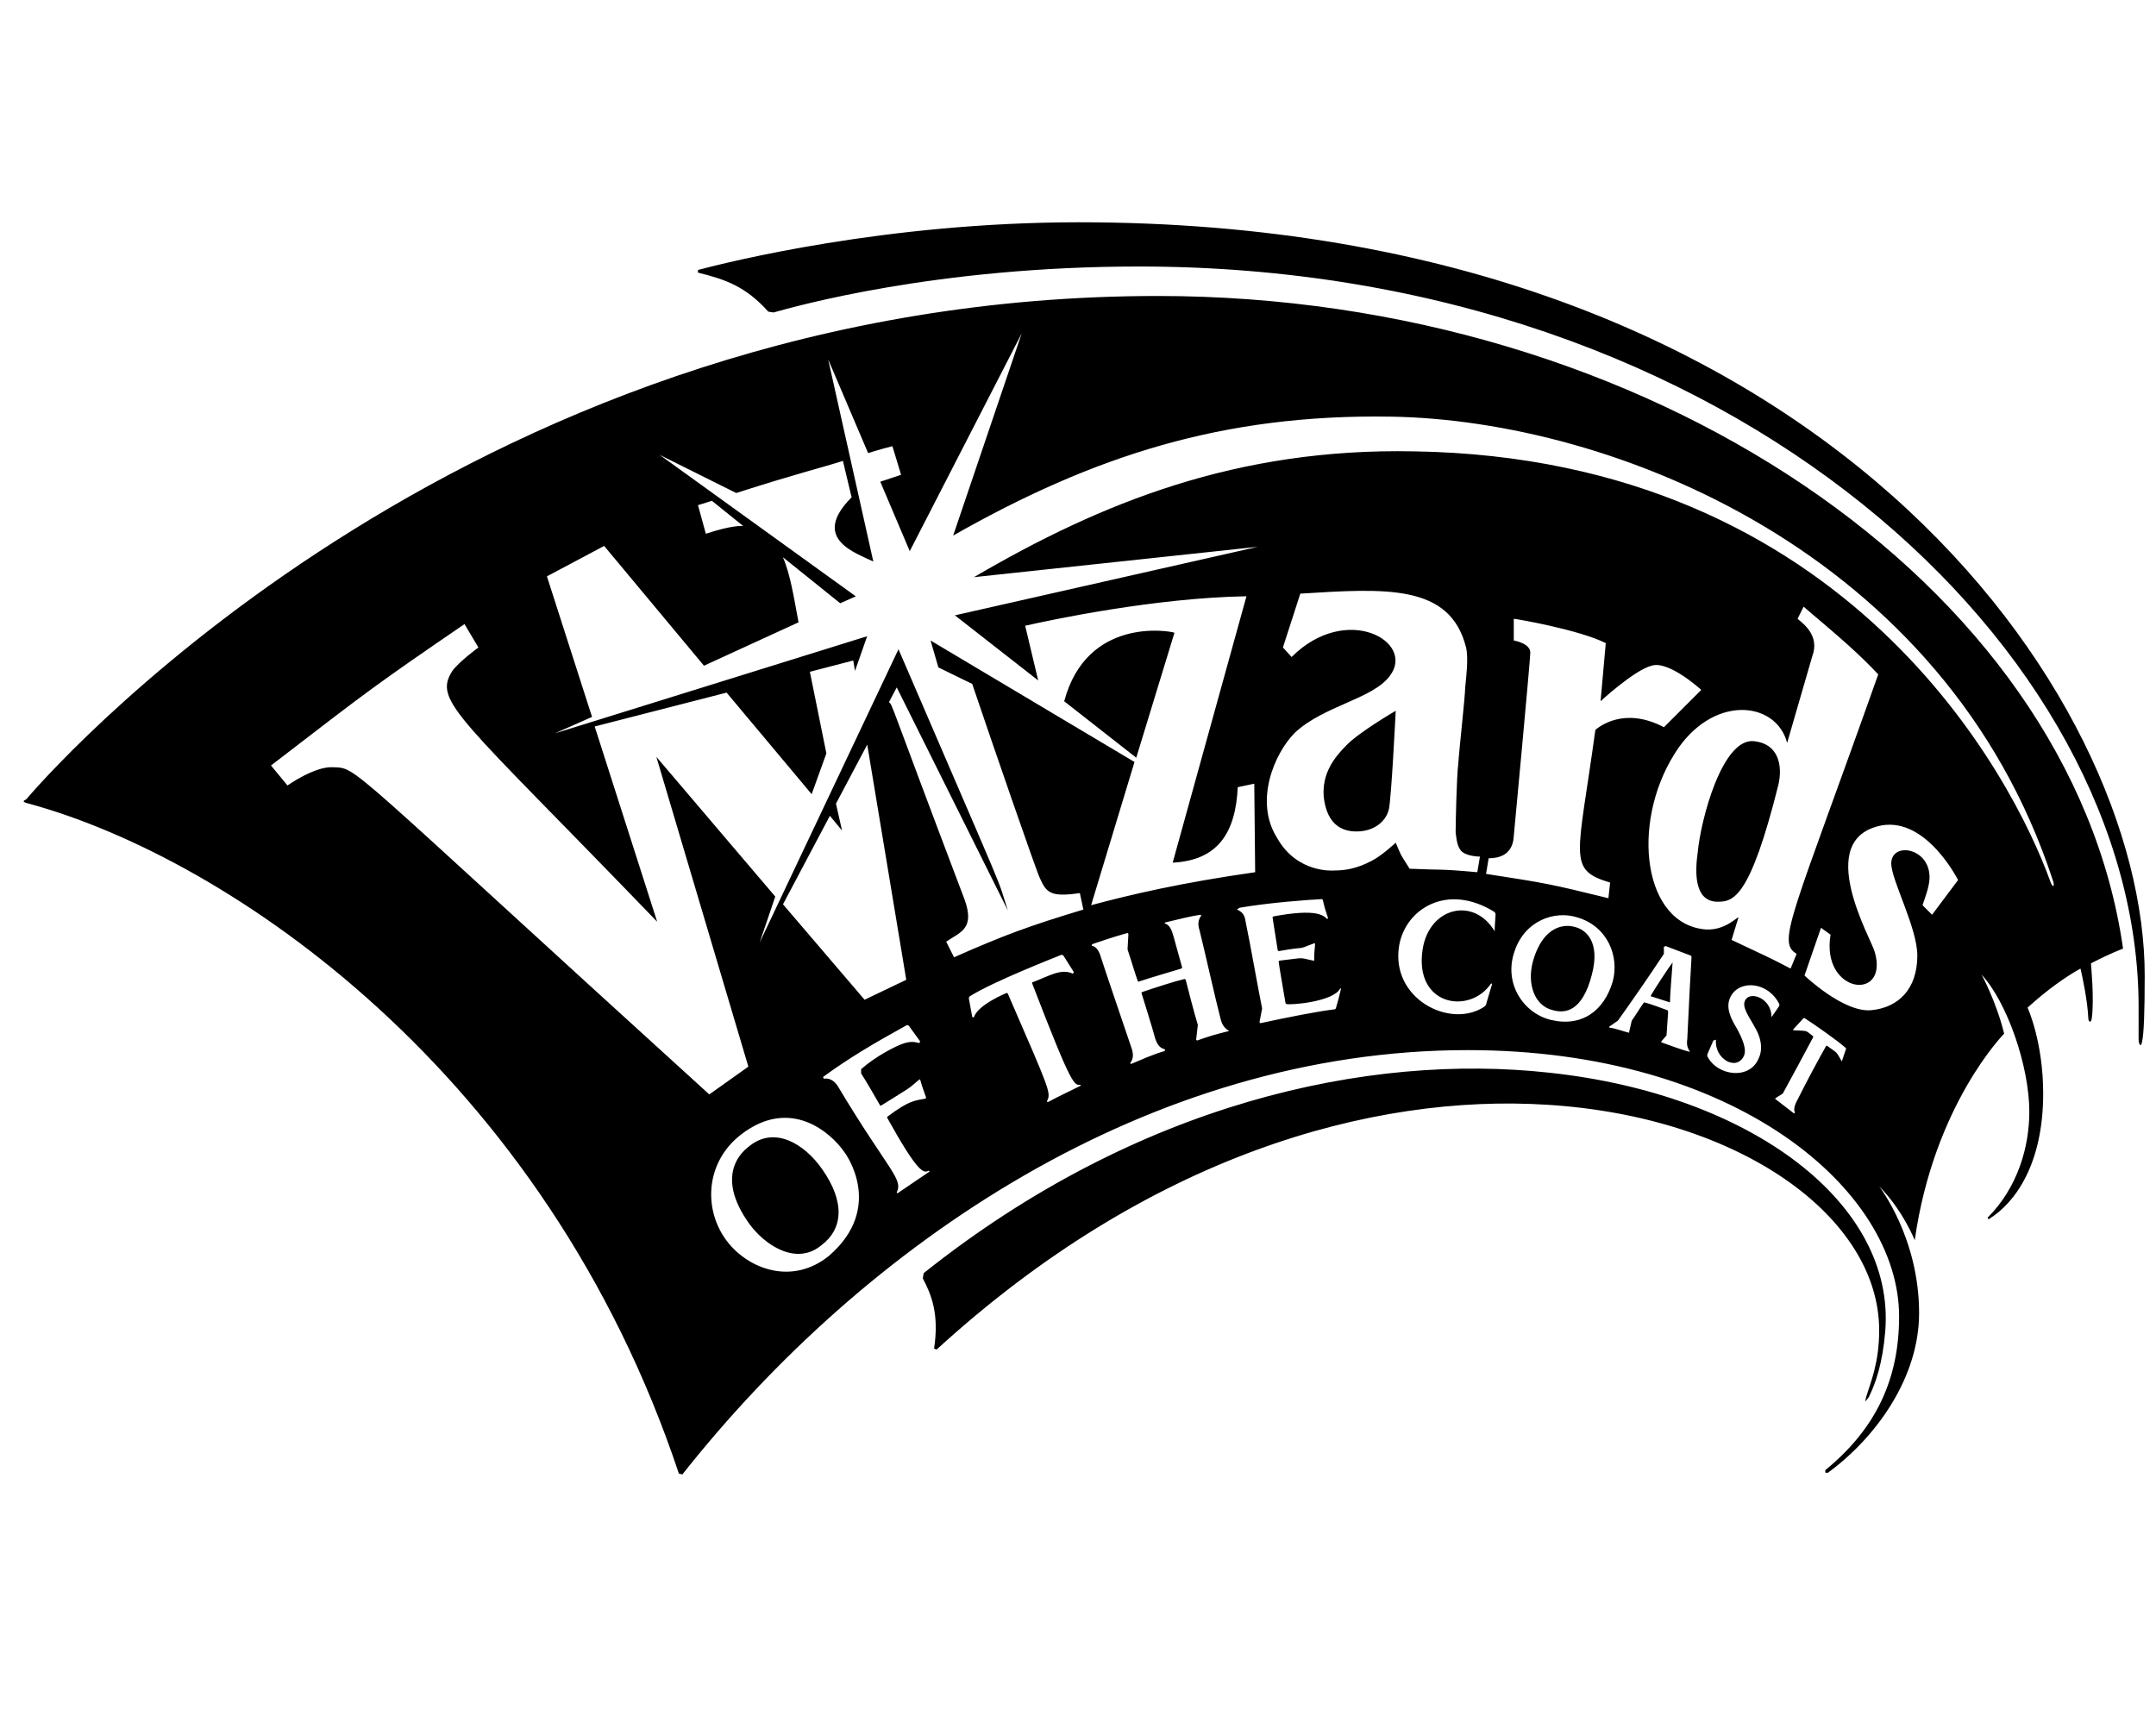 <svg width="58" height="46" viewBox="0 0 58 46" fill="none" xmlns="http://www.w3.org/2000/svg">
<g clip-path="url(#clip0_201_6331)">
<path d="M20.178 30.82C20.009 30.943 19.191 31.573 20.155 32.922C20.569 33.494 21.413 34.062 22.092 33.506C22.672 33.071 22.748 32.354 22.115 31.451C21.628 30.76 20.842 30.303 20.178 30.82ZM50.201 37.591C50.171 37.742 50.152 37.74 50.272 37.591C50.458 37.217 50.645 36.681 50.716 35.817C50.996 32.385 47.12 29.443 41.681 28.86C36.801 28.323 30.591 29.677 24.848 34.253L24.825 34.393C25.058 34.837 25.269 35.35 25.128 36.284L25.198 36.307C30.895 31.1 36.895 29.42 41.634 29.723C46.841 30.05 50.553 32.758 50.553 35.793C50.552 36.681 50.318 37.194 50.201 37.591ZM35.61 21.435C35.681 22.065 35.984 22.345 36.428 22.368C36.918 22.392 37.268 22.135 37.361 21.784C37.432 21.481 37.547 19.123 37.547 19.123C37.547 19.123 36.544 19.707 36.216 20.056C35.89 20.385 35.563 20.805 35.61 21.435ZM31.151 7.963C12.917 7.963 1.804 20.221 0.706 21.504C0.613 21.551 0.59 21.575 0.777 21.621C6.17 23.092 14.668 28.859 18.263 39.645L18.357 39.668C23.282 33.434 30.917 28.252 39.486 28.252C46.7 28.252 51.089 32.011 51.089 35.419C51.089 37.053 50.505 38.407 49.105 39.551C49.105 39.637 49.087 39.622 49.175 39.622C50.482 38.664 51.627 37.054 51.627 35.326C51.627 33.295 50.553 31.918 50.553 31.918C51.183 32.548 51.51 33.366 51.51 33.366C52.024 29.724 53.915 27.809 53.915 27.809C53.704 26.946 53.308 26.222 53.308 26.222C53.984 26.946 54.592 28.673 54.592 29.91C54.592 30.843 54.288 31.941 53.471 32.759L53.494 32.805C54.218 32.361 54.965 31.311 54.965 29.42C54.965 28.019 54.545 27.109 54.545 27.109C55.059 26.642 55.549 26.291 55.969 26.058C56.039 26.362 56.155 26.922 56.179 27.39C56.179 27.483 56.25 27.553 56.273 27.39C56.343 26.876 56.25 25.942 56.25 25.919C56.786 25.639 57.114 25.522 57.114 25.522C55.711 15.691 44.272 7.963 31.151 7.963ZM22.303 33.785C21.317 34.586 20.145 34.148 19.571 33.411C18.907 32.557 18.968 31.263 19.945 30.516C21.268 29.504 22.359 30.473 22.723 31.007C22.748 31.041 23.804 32.484 22.303 33.785ZM22.489 21.621L23.33 20.033L24.38 26.36L23.259 26.897L21.064 24.329L22.325 21.948L22.652 22.344L22.489 21.621ZM24.146 32.104L24.123 32.081C24.306 31.715 23.9 31.492 22.559 29.256C22.443 29.045 22.279 28.999 22.163 29.022L22.14 28.976C22.84 28.462 23.517 28.065 24.404 27.575L24.45 27.598C24.567 27.761 24.637 27.855 24.754 28.018L24.73 28.064C24.637 28.041 24.52 27.994 24.263 28.088C24.077 28.158 23.562 28.415 23.166 28.764V28.881C23.306 29.092 23.516 29.465 23.679 29.745H23.702C24.598 29.185 24.376 29.339 24.73 29.044H24.753C24.799 29.207 24.799 29.207 24.916 29.535L24.893 29.558C24.62 29.612 24.478 29.588 23.866 30.048V30.071C24.709 31.589 24.847 31.565 24.986 31.495L25.009 31.518C24.801 31.66 24.45 31.894 24.146 32.104ZM29.073 29.209C28.793 29.349 28.537 29.466 28.186 29.653L28.163 29.63C28.278 29.399 28.266 29.389 27.113 26.735L27.09 26.712C27.076 26.712 26.296 27.037 26.202 27.366H26.156L26.062 26.852L26.086 26.806C26.735 26.399 28.362 25.768 28.561 25.685L28.607 25.708L28.887 26.152L28.864 26.198C28.549 26.041 28.208 26.266 27.766 26.432V26.455C28.864 29.309 28.896 29.187 29.073 29.187V29.209ZM33.065 27.738C32.691 27.832 32.597 27.855 32.201 27.995L32.178 27.972L32.224 27.575C32.13 27.272 31.944 26.548 31.897 26.361L31.874 26.337C31.57 26.408 31.08 26.571 30.73 26.688L30.706 26.711C30.777 26.945 30.986 27.598 31.08 27.949C31.151 28.159 31.243 28.205 31.337 28.229V28.275C31.01 28.369 30.706 28.509 30.427 28.625L30.403 28.602C30.497 28.485 30.497 28.345 30.427 28.158C30.333 27.878 29.703 26.034 29.609 25.73C29.563 25.567 29.469 25.45 29.375 25.45V25.404C29.655 25.311 29.912 25.218 30.333 25.101L30.356 25.124L30.333 25.544C30.45 25.894 30.543 26.221 30.613 26.408H30.636C30.986 26.291 31.477 26.151 31.78 26.058L31.803 26.034L31.57 25.194C31.523 25.03 31.476 24.89 31.336 24.843V24.82C31.733 24.727 31.989 24.657 32.294 24.61L32.317 24.633C32.223 24.75 32.223 24.89 32.27 25.03C32.41 25.59 32.69 26.851 32.83 27.388C32.878 27.621 32.995 27.692 33.065 27.738ZM35.936 27.131L35.913 27.154C35.493 27.201 34.653 27.365 33.906 27.528L33.882 27.505L33.953 27.131C33.813 26.43 33.65 25.474 33.509 24.796C33.486 24.633 33.438 24.539 33.275 24.469L33.346 24.422C34.163 24.282 35.143 24.212 35.564 24.189L35.587 24.212C35.633 24.422 35.657 24.492 35.727 24.702L35.704 24.726C35.602 24.624 35.406 24.44 34.256 24.655L34.233 24.678C34.256 24.818 34.326 25.262 34.373 25.566L34.396 25.589C35.245 25.439 34.82 25.583 35.353 25.378H35.377C35.377 25.518 35.353 25.541 35.353 25.845H35.33C34.901 25.754 35.139 25.765 34.42 25.845L34.397 25.869C34.42 26.055 34.537 26.709 34.583 26.989L34.606 27.012C34.709 27.046 35.873 26.954 36.054 26.593H36.077C36.03 26.805 35.984 26.968 35.936 27.131ZM36.894 23.163C36.497 23.373 36.17 23.419 35.913 23.419C35.891 23.421 34.896 23.517 34.349 22.532C33.748 21.57 34.262 20.286 34.84 19.707C35.624 18.983 36.922 18.806 37.384 18.19C38.1 17.269 36.222 16.201 34.746 17.676L34.513 17.419L34.98 15.971C37.261 15.831 39.01 15.7 39.439 17.419C39.51 17.699 39.439 18.26 39.416 18.494C39.416 18.727 39.253 20.174 39.23 20.548C39.184 20.921 39.159 22.182 39.159 22.392C39.183 22.603 39.206 22.766 39.299 22.883C39.439 23.046 39.813 23.046 39.813 23.046L39.742 23.466C38.689 23.37 38.826 23.413 37.921 23.372C37.634 22.913 37.722 23.08 37.547 22.671C37.547 22.672 37.174 23.023 36.894 23.163ZM40.209 25.054C39.643 24.11 38.442 24.415 38.271 25.544C38.037 27.067 39.546 27.308 40.116 26.454L40.139 26.477C40.093 26.641 39.976 27.014 39.976 27.037L39.93 27.084C39.011 27.696 37.389 26.861 37.642 25.426C37.815 24.457 38.929 23.739 40.21 24.539L40.233 24.586C40.233 24.68 40.209 24.89 40.209 25.054ZM40.723 17.232V16.648C40.785 16.648 42.475 16.941 43.198 17.302L43.058 18.865C43.058 18.865 43.968 18.025 44.436 17.908C44.903 17.768 45.767 18.561 45.767 18.561L44.763 19.565C43.687 18.999 43.016 19.558 42.918 19.636C42.447 23.088 42.151 23.395 43.315 23.745L43.269 24.165C41.704 23.782 41.617 23.764 39.977 23.511L40.047 23.091C40.694 23.091 40.714 22.617 40.724 22.484C40.724 22.484 41.168 17.745 41.168 17.558C41.166 17.302 40.723 17.232 40.723 17.232ZM41.703 27.435C40.979 27.249 40.442 26.454 40.745 25.59C41.026 24.75 41.843 24.493 42.426 24.68C43.244 24.914 43.57 25.73 43.384 26.408C43.151 27.201 42.544 27.645 41.703 27.435ZM45.462 28.299C45.252 28.253 44.832 28.089 44.692 28.042V28.019L44.832 27.856C44.884 27.121 44.884 27.208 44.855 27.179C44.425 27.018 44.261 26.969 44.224 26.969C44.108 27.132 43.968 27.366 43.897 27.459L43.827 27.762V27.785C43.71 27.762 43.476 27.669 43.29 27.645V27.622L43.524 27.459C43.827 27.039 44.411 26.198 44.761 25.662V25.475L44.807 25.452C44.994 25.523 45.298 25.639 45.484 25.709C45.527 25.752 45.5 25.542 45.391 27.95C45.369 28.112 45.392 28.182 45.462 28.299ZM45.042 20.291C46.045 18.662 47.784 18.848 48.077 19.988L48.754 17.653C48.962 17.096 48.502 16.77 48.357 16.649L48.52 16.322C49.609 17.246 49.98 17.567 50.528 18.143C48.218 24.658 47.785 25.348 48.333 25.661L48.17 26.058C47.602 25.759 47.376 25.663 46.582 25.287L46.768 24.68C46.745 24.657 46.418 25.03 45.904 25.007C44.205 24.891 43.863 22.177 45.042 20.291ZM47.657 27.365C47.657 26.855 47.092 26.661 46.956 26.897C46.839 27.084 47.05 27.341 47.213 27.645C47.353 27.878 47.447 28.204 47.306 28.485C47.071 29.051 46.201 28.959 45.929 28.415C45.929 28.352 45.905 28.423 46.092 27.995L46.163 27.972C46.112 28.476 46.703 28.829 46.91 28.416C47.003 28.229 46.863 27.925 46.724 27.669C46.584 27.435 46.396 27.109 46.56 26.805C46.803 26.354 47.563 26.406 47.867 27.015V27.061L47.657 27.365ZM49.548 28.556C49.373 28.264 49.467 28.365 49.151 28.136H49.128C48.918 28.509 48.614 29.069 48.358 29.584C48.241 29.794 48.264 29.887 48.287 29.934L48.264 29.957L47.751 29.561L47.774 29.537L47.96 29.421C48.24 28.907 48.544 28.346 48.778 27.903V27.88C48.542 27.703 48.669 27.745 48.241 27.717V27.694L48.521 27.39H48.544C48.871 27.601 49.431 27.998 49.642 28.184L49.665 28.207L49.548 28.556ZM51.976 24.61L51.719 24.353C51.789 24.142 51.882 23.909 51.905 23.676C51.972 22.808 50.878 22.621 50.878 23.232C50.878 23.676 51.579 24.96 51.579 25.707C51.579 26.617 51.065 27.108 50.341 27.178C49.594 27.249 48.544 26.245 48.544 26.245L48.988 24.961L49.245 25.147C48.98 26.734 50.821 26.963 50.435 25.614C50.34 25.256 48.763 22.565 50.621 22.206C51.836 21.996 52.675 23.677 52.675 23.677L51.976 24.61ZM55.151 23.699C54.171 20.991 49.758 12.329 38.038 12.143C33.275 12.049 29.633 13.52 26.201 15.528L33.836 14.711L25.688 16.555L27.929 18.306L27.579 16.835C28.248 16.683 31.069 16.082 33.532 16.042L31.547 23.209C32.761 23.147 33.239 22.408 33.298 21.178L33.742 21.084L33.766 23.466C31.763 23.752 30.44 24.062 29.353 24.353L30.52 20.5L25.034 17.232L25.244 17.956L26.154 18.4C26.714 20.057 27.882 23.443 27.976 23.63C28.149 24.012 28.257 24.145 29.05 24.027L29.144 24.471C27.71 24.904 27.034 25.149 25.665 25.755L25.454 25.334C25.847 25.072 26.233 24.983 25.945 24.191C23.832 18.618 24.03 19.007 23.914 18.891L24.124 18.494L27.113 24.495C26.77 23.436 27.262 24.645 24.171 17.467L20.436 25.359L20.856 24.121L17.657 20.362L20.132 28.697L19.081 29.444C9.106 20.379 9.645 20.673 8.948 20.641C8.458 20.618 7.734 21.132 7.734 21.132L7.29 20.595C10.014 18.497 10.109 18.426 12.496 16.79L12.87 17.42C12.87 17.42 12.356 17.794 12.169 18.05C11.643 18.878 12.318 19.235 17.679 24.798L15.998 19.545L19.547 18.634L21.835 21.366L22.231 20.269L21.787 18.074L22.954 17.77L23.001 18.05L23.328 17.117L14.923 19.732L15.927 19.288L14.713 15.506L16.253 14.688L18.938 17.91L21.482 16.743C21.357 16.077 21.262 15.451 21.062 14.992L22.603 16.23L23.023 16.044L17.747 12.238L19.805 13.264C21.497 12.723 22.054 12.598 22.676 12.4L22.91 13.38C21.791 14.499 23.037 14.88 23.494 15.108L22.279 9.669L23.354 12.19C23.727 12.073 24.007 12.004 24.007 12.004L24.241 12.774C24.241 12.774 23.961 12.868 23.681 12.96L24.474 14.828L27.486 8.968L25.642 14.408C29.424 12.26 32.903 11.139 37.408 11.209C43.385 11.302 52.327 14.851 55.222 23.675C55.291 23.863 55.221 23.91 55.151 23.699ZM18.777 13.59C18.777 13.59 18.941 13.544 19.151 13.473L19.992 14.15C19.956 14.15 19.685 14.128 18.988 14.36L18.777 13.59ZM31.595 17.023C31.455 16.969 29.235 16.594 28.629 18.867L30.567 20.385L31.595 17.023ZM29.026 5.98C23.819 5.98 19.571 7.054 18.776 7.263V7.334C19.524 7.52 20.06 7.707 20.668 8.384L20.808 8.407C21.392 8.244 25.174 7.17 30.636 7.17C46.699 7.17 57.532 17.582 57.532 27.085V27.972C57.532 28.089 57.602 28.205 57.626 28.018C57.672 27.832 57.696 27.248 57.696 26.267C57.719 18.797 49.081 5.98 29.026 5.98ZM47.843 21.108C47.96 20.594 47.843 20.01 47.19 19.941C46.332 19.84 45.751 22.062 45.672 22.929C45.602 23.419 45.556 24.26 46.209 24.26C46.626 24.259 47.076 24.179 47.843 21.108ZM42.358 24.937C42.124 24.866 41.517 24.866 41.237 25.87C41.074 26.477 41.283 27.061 41.773 27.177C42.101 27.271 42.567 27.224 42.824 26.22C43.057 25.334 42.661 25.006 42.358 24.937ZM44.412 26.805C44.575 26.851 44.692 26.898 44.925 26.968C44.925 26.805 44.971 26.221 44.996 25.893C44.902 26.01 44.505 26.617 44.412 26.781V26.805Z" fill="black"/>
</g>
<defs>
<clipPath id="clip0_201_6331">
<rect width="57.06" height="45.648" fill="white" transform="translate(0.636)"/>
</clipPath>
</defs>
</svg>
